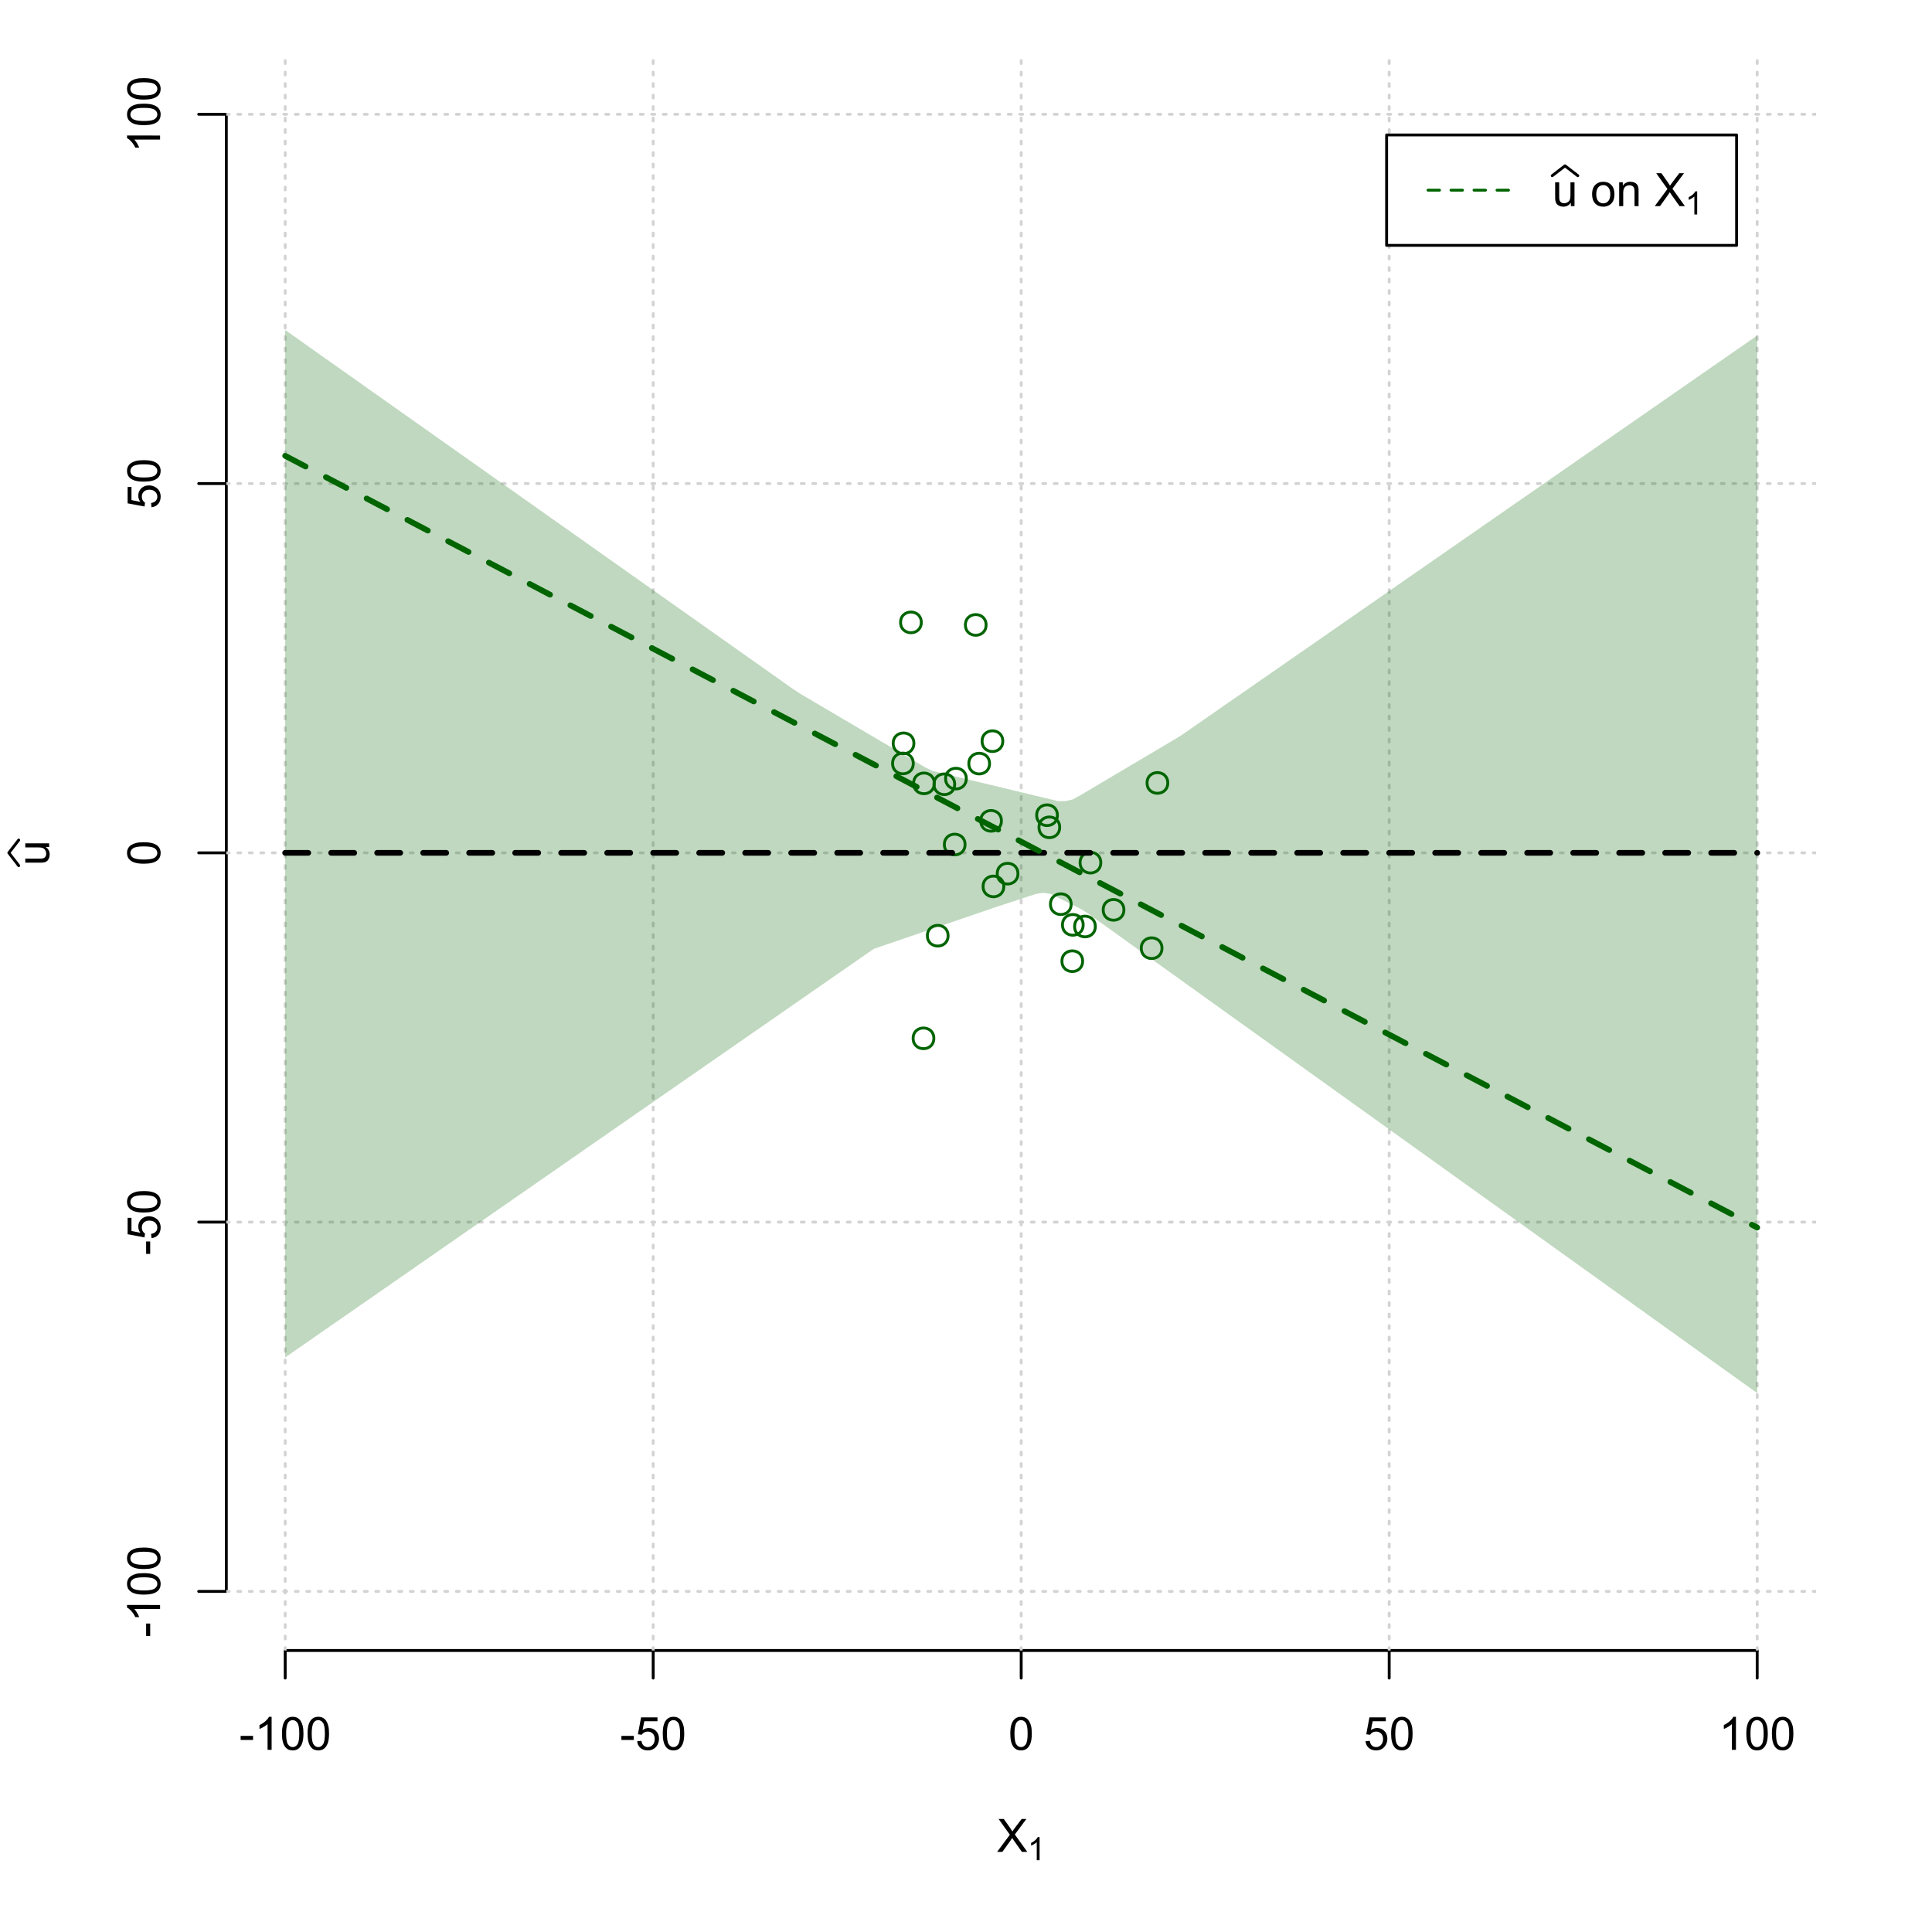 <?xml version="1.0" encoding="UTF-8"?>
<svg xmlns="http://www.w3.org/2000/svg" xmlns:xlink="http://www.w3.org/1999/xlink" width="504pt" height="504pt" viewBox="0 0 504 504" version="1.1">
<defs>
<g>
<symbol overflow="visible" id="glyph0-0">
<path style="stroke:none;" d="M 1.5 0 L 1.5 -7.5 L 7.5 -7.5 L 7.5 0 Z M 1.688 -0.188 L 7.312 -0.188 L 7.312 -7.312 L 1.688 -7.312 Z M 1.688 -0.188 "/>
</symbol>
<symbol overflow="visible" id="glyph0-1">
<path style="stroke:none;" d="M 0.055 0 L 3.375 -4.477 L 0.445 -8.59 L 1.797 -8.59 L 3.359 -6.387 C 3.68 -5.93 3.91 -5.578 4.047 -5.332 C 4.238 -5.645 4.465 -5.969 4.727 -6.312 L 6.457 -8.59 L 7.695 -8.59 L 4.676 -4.539 L 7.93 0 L 6.523 0 L 4.359 -3.062 C 4.238 -3.238 4.113 -3.43 3.984 -3.641 C 3.789 -3.324 3.652 -3.109 3.574 -2.992 L 1.418 0 Z M 0.055 0 "/>
</symbol>
<symbol overflow="visible" id="glyph0-2">
<path style="stroke:none;" d="M 0.383 -2.578 L 0.383 -3.641 L 3.621 -3.641 L 3.621 -2.578 Z M 0.383 -2.578 "/>
</symbol>
<symbol overflow="visible" id="glyph0-3">
<path style="stroke:none;" d="M 4.469 0 L 3.414 0 L 3.414 -6.719 C 3.16 -6.477 2.828 -6.234 2.414 -5.996 C 2 -5.75 1.629 -5.57 1.305 -5.449 L 1.305 -6.469 C 1.895 -6.742 2.41 -7.078 2.852 -7.477 C 3.293 -7.871 3.605 -8.254 3.789 -8.625 L 4.469 -8.625 Z M 4.469 0 "/>
</symbol>
<symbol overflow="visible" id="glyph0-4">
<path style="stroke:none;" d="M 0.5 -4.234 C 0.496 -5.246 0.602 -6.062 0.812 -6.688 C 1.02 -7.305 1.328 -7.785 1.742 -8.121 C 2.148 -8.457 2.668 -8.625 3.297 -8.625 C 3.758 -8.625 4.164 -8.531 4.512 -8.348 C 4.855 -8.16 5.141 -7.891 5.371 -7.543 C 5.594 -7.191 5.773 -6.766 5.906 -6.266 C 6.035 -5.762 6.098 -5.086 6.102 -4.234 C 6.098 -3.227 5.996 -2.414 5.789 -1.797 C 5.578 -1.176 5.266 -0.695 4.859 -0.359 C 4.445 -0.02 3.926 0.145 3.297 0.148 C 2.465 0.145 1.816 -0.148 1.348 -0.742 C 0.781 -1.457 0.496 -2.621 0.5 -4.234 Z M 1.582 -4.234 C 1.582 -2.824 1.746 -1.887 2.074 -1.418 C 2.402 -0.949 2.809 -0.715 3.297 -0.719 C 3.777 -0.715 4.184 -0.949 4.52 -1.422 C 4.848 -1.887 5.016 -2.824 5.016 -4.234 C 5.016 -5.648 4.848 -6.59 4.52 -7.055 C 4.184 -7.516 3.773 -7.746 3.289 -7.75 C 2.801 -7.746 2.414 -7.543 2.125 -7.137 C 1.762 -6.613 1.582 -5.645 1.582 -4.234 Z M 1.582 -4.234 "/>
</symbol>
<symbol overflow="visible" id="glyph0-5">
<path style="stroke:none;" d="M 0.5 -2.25 L 1.605 -2.344 C 1.684 -1.805 1.871 -1.398 2.176 -1.125 C 2.473 -0.852 2.836 -0.715 3.258 -0.719 C 3.766 -0.715 4.195 -0.906 4.547 -1.293 C 4.898 -1.672 5.074 -2.18 5.074 -2.82 C 5.074 -3.414 4.902 -3.891 4.566 -4.242 C 4.227 -4.59 3.785 -4.762 3.242 -4.766 C 2.898 -4.762 2.594 -4.684 2.32 -4.531 C 2.047 -4.375 1.832 -4.176 1.676 -3.93 L 0.688 -4.062 L 1.516 -8.473 L 5.789 -8.473 L 5.789 -7.465 L 2.359 -7.465 L 1.898 -5.156 C 2.414 -5.516 2.953 -5.695 3.523 -5.695 C 4.27 -5.695 4.902 -5.434 5.422 -4.914 C 5.934 -4.395 6.191 -3.727 6.195 -2.914 C 6.191 -2.133 5.965 -1.461 5.516 -0.898 C 4.961 -0.199 4.211 0.145 3.258 0.148 C 2.477 0.145 1.836 -0.07 1.344 -0.508 C 0.844 -0.941 0.562 -1.523 0.5 -2.25 Z M 0.5 -2.25 "/>
</symbol>
<symbol overflow="visible" id="glyph0-6">
<path style="stroke:none;" d="M 4.867 0 L 4.867 -0.914 C 4.379 -0.211 3.723 0.141 2.895 0.141 C 2.527 0.141 2.184 0.07 1.867 -0.07 C 1.547 -0.211 1.309 -0.387 1.156 -0.602 C 1 -0.812 0.895 -1.074 0.832 -1.383 C 0.785 -1.59 0.762 -1.918 0.766 -2.367 L 0.766 -6.223 L 1.82 -6.223 L 1.82 -2.773 C 1.816 -2.219 1.84 -1.848 1.887 -1.656 C 1.949 -1.379 2.09 -1.16 2.309 -1.004 C 2.523 -0.84 2.789 -0.762 3.105 -0.766 C 3.418 -0.762 3.715 -0.844 3.996 -1.008 C 4.273 -1.172 4.469 -1.391 4.586 -1.672 C 4.699 -1.949 4.758 -2.355 4.758 -2.891 L 4.758 -6.223 L 5.812 -6.223 L 5.812 0 Z M 4.867 0 "/>
</symbol>
<symbol overflow="visible" id="glyph0-7">
<path style="stroke:none;" d=""/>
</symbol>
<symbol overflow="visible" id="glyph0-8">
<path style="stroke:none;" d="M 0.398 -3.109 C 0.398 -4.262 0.719 -5.117 1.359 -5.672 C 1.895 -6.133 2.547 -6.363 3.316 -6.363 C 4.172 -6.363 4.871 -6.082 5.414 -5.52 C 5.953 -4.957 6.223 -4.184 6.227 -3.199 C 6.223 -2.398 6.102 -1.766 5.867 -1.309 C 5.625 -0.848 5.277 -0.492 4.82 -0.238 C 4.359 0.016 3.859 0.141 3.316 0.141 C 2.441 0.141 1.734 -0.137 1.203 -0.695 C 0.664 -1.254 0.398 -2.059 0.398 -3.109 Z M 1.484 -3.109 C 1.48 -2.309 1.656 -1.711 2.004 -1.32 C 2.348 -0.922 2.785 -0.727 3.316 -0.727 C 3.84 -0.727 4.273 -0.926 4.621 -1.324 C 4.969 -1.723 5.145 -2.328 5.145 -3.148 C 5.145 -3.914 4.969 -4.496 4.617 -4.895 C 4.266 -5.289 3.832 -5.488 3.316 -5.492 C 2.785 -5.488 2.348 -5.293 2.004 -4.898 C 1.656 -4.5 1.48 -3.902 1.484 -3.109 Z M 1.484 -3.109 "/>
</symbol>
<symbol overflow="visible" id="glyph0-9">
<path style="stroke:none;" d="M 0.789 0 L 0.789 -6.223 L 1.742 -6.223 L 1.742 -5.336 C 2.195 -6.02 2.855 -6.363 3.719 -6.363 C 4.09 -6.363 4.434 -6.293 4.754 -6.16 C 5.066 -6.023 5.305 -5.848 5.461 -5.633 C 5.617 -5.41 5.727 -5.152 5.789 -4.852 C 5.828 -4.656 5.848 -4.312 5.848 -3.828 L 5.848 0 L 4.793 0 L 4.793 -3.785 C 4.793 -4.215 4.75 -4.535 4.668 -4.75 C 4.586 -4.961 4.441 -5.129 4.234 -5.258 C 4.023 -5.383 3.777 -5.449 3.5 -5.449 C 3.047 -5.449 2.66 -5.305 2.332 -5.02 C 2.004 -4.734 1.84 -4.195 1.844 -3.398 L 1.844 0 Z M 0.789 0 "/>
</symbol>
<symbol overflow="visible" id="glyph1-0">
<path style="stroke:none;" d="M 1.051 0 L 1.051 -5.25 L 5.25 -5.25 L 5.25 0 Z M 1.18 -0.133 L 5.117 -0.133 L 5.117 -5.117 L 1.18 -5.117 Z M 1.18 -0.133 "/>
</symbol>
<symbol overflow="visible" id="glyph1-1">
<path style="stroke:none;" d="M 3.129 0 L 2.391 0 L 2.391 -4.703 C 2.211 -4.531 1.977 -4.363 1.691 -4.195 C 1.398 -4.023 1.141 -3.895 0.914 -3.812 L 0.914 -4.527 C 1.328 -4.719 1.688 -4.953 1.996 -5.234 C 2.305 -5.508 2.523 -5.777 2.652 -6.039 L 3.129 -6.039 Z M 3.129 0 "/>
</symbol>
<symbol overflow="visible" id="glyph2-0">
<path style="stroke:none;" d="M 0 -1.5 L -7.5 -1.5 L -7.5 -7.5 L 0 -7.5 Z M -0.188 -1.688 L -0.188 -7.312 L -7.312 -7.312 L -7.312 -1.688 Z M -0.188 -1.688 "/>
</symbol>
<symbol overflow="visible" id="glyph2-1">
<path style="stroke:none;" d="M 0 -4.867 L -0.914 -4.867 C -0.211 -4.379 0.141 -3.723 0.141 -2.895 C 0.141 -2.527 0.07 -2.184 -0.07 -1.867 C -0.211 -1.547 -0.387 -1.309 -0.598 -1.156 C -0.809 -1 -1.07 -0.895 -1.383 -0.832 C -1.59 -0.789 -1.918 -0.766 -2.367 -0.77 L -6.223 -0.77 L -6.223 -1.824 L -2.773 -1.824 C -2.219 -1.82 -1.848 -1.844 -1.656 -1.887 C -1.379 -1.949 -1.16 -2.09 -1.004 -2.309 C -0.84 -2.523 -0.762 -2.789 -0.766 -3.105 C -0.762 -3.418 -0.844 -3.715 -1.008 -3.996 C -1.172 -4.273 -1.391 -4.469 -1.672 -4.586 C -1.945 -4.699 -2.352 -4.758 -2.887 -4.758 L -6.223 -4.758 L -6.223 -5.812 L 0 -5.812 Z M 0 -4.867 "/>
</symbol>
<symbol overflow="visible" id="glyph2-2">
<path style="stroke:none;" d="M -2.578 -0.383 L -3.641 -0.383 L -3.641 -3.621 L -2.578 -3.621 Z M -2.578 -0.383 "/>
</symbol>
<symbol overflow="visible" id="glyph2-3">
<path style="stroke:none;" d="M 0 -4.469 L 0 -3.414 L -6.719 -3.418 C -6.477 -3.16 -6.234 -2.828 -5.996 -2.418 C -5.75 -2.004 -5.57 -1.633 -5.449 -1.309 L -6.469 -1.309 C -6.742 -1.895 -7.078 -2.41 -7.477 -2.852 C -7.871 -3.293 -8.254 -3.605 -8.625 -3.793 L -8.625 -4.473 Z M 0 -4.469 "/>
</symbol>
<symbol overflow="visible" id="glyph2-4">
<path style="stroke:none;" d="M -4.234 -0.5 C -5.246 -0.496 -6.062 -0.602 -6.688 -0.812 C -7.305 -1.02 -7.785 -1.328 -8.121 -1.742 C -8.457 -2.152 -8.625 -2.672 -8.625 -3.301 C -8.625 -3.758 -8.531 -4.164 -8.348 -4.512 C -8.16 -4.859 -7.891 -5.145 -7.543 -5.371 C -7.191 -5.594 -6.766 -5.773 -6.266 -5.906 C -5.762 -6.035 -5.086 -6.098 -4.234 -6.102 C -3.223 -6.098 -2.41 -5.996 -1.793 -5.789 C -1.176 -5.578 -0.695 -5.266 -0.359 -4.859 C -0.02 -4.445 0.145 -3.926 0.148 -3.297 C 0.145 -2.465 -0.148 -1.816 -0.742 -1.348 C -1.457 -0.781 -2.621 -0.496 -4.234 -0.5 Z M -4.234 -1.582 C -2.824 -1.582 -1.887 -1.746 -1.418 -2.074 C -0.949 -2.402 -0.715 -2.809 -0.719 -3.297 C -0.715 -3.777 -0.949 -4.184 -1.422 -4.52 C -1.887 -4.848 -2.824 -5.016 -4.234 -5.016 C -5.648 -5.016 -6.59 -4.848 -7.055 -4.52 C -7.516 -4.188 -7.746 -3.777 -7.75 -3.289 C -7.746 -2.801 -7.543 -2.414 -7.137 -2.129 C -6.613 -1.762 -5.645 -1.582 -4.234 -1.582 Z M -4.234 -1.582 "/>
</symbol>
<symbol overflow="visible" id="glyph2-5">
<path style="stroke:none;" d="M -2.25 -0.5 L -2.344 -1.605 C -1.805 -1.684 -1.398 -1.871 -1.125 -2.176 C -0.852 -2.473 -0.715 -2.836 -0.719 -3.258 C -0.715 -3.766 -0.906 -4.195 -1.293 -4.547 C -1.672 -4.898 -2.18 -5.074 -2.816 -5.074 C -3.414 -5.074 -3.891 -4.902 -4.242 -4.566 C -4.59 -4.227 -4.762 -3.785 -4.766 -3.242 C -4.762 -2.898 -4.684 -2.594 -4.531 -2.32 C -4.375 -2.047 -4.176 -1.832 -3.93 -1.676 L -4.062 -0.688 L -8.473 -1.52 L -8.473 -5.789 L -7.465 -5.789 L -7.465 -2.363 L -5.156 -1.898 C -5.516 -2.414 -5.695 -2.953 -5.695 -3.523 C -5.695 -4.27 -5.434 -4.902 -4.914 -5.422 C -4.395 -5.934 -3.727 -6.191 -2.91 -6.195 C -2.133 -6.191 -1.461 -5.965 -0.895 -5.516 C -0.199 -4.961 0.145 -4.211 0.148 -3.258 C 0.145 -2.477 -0.07 -1.836 -0.508 -1.344 C -0.941 -0.848 -1.523 -0.566 -2.25 -0.5 Z M -2.25 -0.5 "/>
</symbol>
</g>
<clipPath id="clip1">
  <path d="M 74 14.398 L 75 14.398 L 75 430.559 L 74 430.559 Z M 74 14.398 "/>
</clipPath>
<clipPath id="clip2">
  <path d="M 170 14.398 L 171 14.398 L 171 430.559 L 170 430.559 Z M 170 14.398 "/>
</clipPath>
<clipPath id="clip3">
  <path d="M 266 14.398 L 267 14.398 L 267 430.559 L 266 430.559 Z M 266 14.398 "/>
</clipPath>
<clipPath id="clip4">
  <path d="M 362 14.398 L 363 14.398 L 363 430.559 L 362 430.559 Z M 362 14.398 "/>
</clipPath>
<clipPath id="clip5">
  <path d="M 458 14.398 L 459 14.398 L 459 430.559 L 458 430.559 Z M 458 14.398 "/>
</clipPath>
<clipPath id="clip6">
  <path d="M 59.039 414 L 473.758 414 L 473.758 416 L 59.039 416 Z M 59.039 414 "/>
</clipPath>
<clipPath id="clip7">
  <path d="M 59.039 318 L 473.758 318 L 473.758 320 L 59.039 320 Z M 59.039 318 "/>
</clipPath>
<clipPath id="clip8">
  <path d="M 59.039 222 L 473.758 222 L 473.758 223 L 59.039 223 Z M 59.039 222 "/>
</clipPath>
<clipPath id="clip9">
  <path d="M 59.039 125 L 473.758 125 L 473.758 127 L 59.039 127 Z M 59.039 125 "/>
</clipPath>
<clipPath id="clip10">
  <path d="M 59.039 29 L 473.758 29 L 473.758 31 L 59.039 31 Z M 59.039 29 "/>
</clipPath>
</defs>
<g id="surface3366">
<rect x="0" y="0" width="504" height="504" style="fill:rgb(100%,100%,100%);fill-opacity:1;stroke:none;"/>
<g style="fill:rgb(0%,0%,0%);fill-opacity:1;">
  <use xlink:href="#glyph0-1" x="260.062" y="483.102"/>
</g>
<g style="fill:rgb(0%,0%,0%);fill-opacity:1;">
  <use xlink:href="#glyph1-1" x="268.066" y="485.281"/>
</g>
<g style="fill:rgb(0%,0%,0%);fill-opacity:1;">
  <use xlink:href="#glyph2-1" x="12.82" y="225.816"/>
</g>
<path style="fill:none;stroke-width:0.75;stroke-linecap:round;stroke-linejoin:round;stroke:rgb(0%,0%,0%);stroke-opacity:1;stroke-miterlimit:10;" d="M 4.879 225.816 L 2.301 222.48 L 4.879 219.145 "/>
<path style="fill:none;stroke-width:0.75;stroke-linecap:round;stroke-linejoin:round;stroke:rgb(0%,0%,0%);stroke-opacity:1;stroke-miterlimit:10;" d="M 74.398 430.559 L 458.398 430.559 "/>
<path style="fill:none;stroke-width:0.75;stroke-linecap:round;stroke-linejoin:round;stroke:rgb(0%,0%,0%);stroke-opacity:1;stroke-miterlimit:10;" d="M 74.398 430.559 L 74.398 437.762 "/>
<path style="fill:none;stroke-width:0.75;stroke-linecap:round;stroke-linejoin:round;stroke:rgb(0%,0%,0%);stroke-opacity:1;stroke-miterlimit:10;" d="M 170.398 430.559 L 170.398 437.762 "/>
<path style="fill:none;stroke-width:0.75;stroke-linecap:round;stroke-linejoin:round;stroke:rgb(0%,0%,0%);stroke-opacity:1;stroke-miterlimit:10;" d="M 266.398 430.559 L 266.398 437.762 "/>
<path style="fill:none;stroke-width:0.75;stroke-linecap:round;stroke-linejoin:round;stroke:rgb(0%,0%,0%);stroke-opacity:1;stroke-miterlimit:10;" d="M 362.398 430.559 L 362.398 437.762 "/>
<path style="fill:none;stroke-width:0.75;stroke-linecap:round;stroke-linejoin:round;stroke:rgb(0%,0%,0%);stroke-opacity:1;stroke-miterlimit:10;" d="M 458.398 430.559 L 458.398 437.762 "/>
<g style="fill:rgb(0%,0%,0%);fill-opacity:1;">
  <use xlink:href="#glyph0-2" x="62.391" y="456.48"/>
  <use xlink:href="#glyph0-3" x="66.387" y="456.48"/>
  <use xlink:href="#glyph0-4" x="73.061" y="456.48"/>
  <use xlink:href="#glyph0-4" x="79.734" y="456.48"/>
</g>
<g style="fill:rgb(0%,0%,0%);fill-opacity:1;">
  <use xlink:href="#glyph0-2" x="161.727" y="456.48"/>
  <use xlink:href="#glyph0-5" x="165.723" y="456.48"/>
  <use xlink:href="#glyph0-4" x="172.396" y="456.48"/>
</g>
<g style="fill:rgb(0%,0%,0%);fill-opacity:1;">
  <use xlink:href="#glyph0-4" x="263.062" y="456.48"/>
</g>
<g style="fill:rgb(0%,0%,0%);fill-opacity:1;">
  <use xlink:href="#glyph0-5" x="355.727" y="456.48"/>
  <use xlink:href="#glyph0-4" x="362.4" y="456.48"/>
</g>
<g style="fill:rgb(0%,0%,0%);fill-opacity:1;">
  <use xlink:href="#glyph0-3" x="448.387" y="456.48"/>
  <use xlink:href="#glyph0-4" x="455.061" y="456.48"/>
  <use xlink:href="#glyph0-4" x="461.734" y="456.48"/>
</g>
<path style="fill:none;stroke-width:0.75;stroke-linecap:round;stroke-linejoin:round;stroke:rgb(0%,0%,0%);stroke-opacity:1;stroke-miterlimit:10;" d="M 59.039 415.148 L 59.039 29.812 "/>
<path style="fill:none;stroke-width:0.75;stroke-linecap:round;stroke-linejoin:round;stroke:rgb(0%,0%,0%);stroke-opacity:1;stroke-miterlimit:10;" d="M 59.039 415.148 L 51.84 415.148 "/>
<path style="fill:none;stroke-width:0.75;stroke-linecap:round;stroke-linejoin:round;stroke:rgb(0%,0%,0%);stroke-opacity:1;stroke-miterlimit:10;" d="M 59.039 318.812 L 51.84 318.812 "/>
<path style="fill:none;stroke-width:0.75;stroke-linecap:round;stroke-linejoin:round;stroke:rgb(0%,0%,0%);stroke-opacity:1;stroke-miterlimit:10;" d="M 59.039 222.48 L 51.84 222.48 "/>
<path style="fill:none;stroke-width:0.75;stroke-linecap:round;stroke-linejoin:round;stroke:rgb(0%,0%,0%);stroke-opacity:1;stroke-miterlimit:10;" d="M 59.039 126.148 L 51.84 126.148 "/>
<path style="fill:none;stroke-width:0.75;stroke-linecap:round;stroke-linejoin:round;stroke:rgb(0%,0%,0%);stroke-opacity:1;stroke-miterlimit:10;" d="M 59.039 29.812 L 51.84 29.812 "/>
<g style="fill:rgb(0%,0%,0%);fill-opacity:1;">
  <use xlink:href="#glyph2-2" x="41.762" y="427.156"/>
  <use xlink:href="#glyph2-3" x="41.762" y="423.16"/>
  <use xlink:href="#glyph2-4" x="41.762" y="416.486"/>
  <use xlink:href="#glyph2-4" x="41.762" y="409.812"/>
</g>
<g style="fill:rgb(0%,0%,0%);fill-opacity:1;">
  <use xlink:href="#glyph2-2" x="41.762" y="327.484"/>
  <use xlink:href="#glyph2-5" x="41.762" y="323.488"/>
  <use xlink:href="#glyph2-4" x="41.762" y="316.814"/>
</g>
<g style="fill:rgb(0%,0%,0%);fill-opacity:1;">
  <use xlink:href="#glyph2-4" x="41.762" y="225.816"/>
</g>
<g style="fill:rgb(0%,0%,0%);fill-opacity:1;">
  <use xlink:href="#glyph2-5" x="41.762" y="132.82"/>
  <use xlink:href="#glyph2-4" x="41.762" y="126.146"/>
</g>
<g style="fill:rgb(0%,0%,0%);fill-opacity:1;">
  <use xlink:href="#glyph2-3" x="41.762" y="39.824"/>
  <use xlink:href="#glyph2-4" x="41.762" y="33.15"/>
  <use xlink:href="#glyph2-4" x="41.762" y="26.477"/>
</g>
<g clip-path="url(#clip1)" clip-rule="nonzero">
<path style="fill:none;stroke-width:0.75;stroke-linecap:round;stroke-linejoin:round;stroke:rgb(82.745%,82.745%,82.745%);stroke-opacity:1;stroke-dasharray:0.75,2.25;stroke-miterlimit:10;" d="M 74.398 430.559 L 74.398 14.398 "/>
</g>
<g clip-path="url(#clip2)" clip-rule="nonzero">
<path style="fill:none;stroke-width:0.75;stroke-linecap:round;stroke-linejoin:round;stroke:rgb(82.745%,82.745%,82.745%);stroke-opacity:1;stroke-dasharray:0.75,2.25;stroke-miterlimit:10;" d="M 170.398 430.559 L 170.398 14.398 "/>
</g>
<g clip-path="url(#clip3)" clip-rule="nonzero">
<path style="fill:none;stroke-width:0.75;stroke-linecap:round;stroke-linejoin:round;stroke:rgb(82.745%,82.745%,82.745%);stroke-opacity:1;stroke-dasharray:0.75,2.25;stroke-miterlimit:10;" d="M 266.398 430.559 L 266.398 14.398 "/>
</g>
<g clip-path="url(#clip4)" clip-rule="nonzero">
<path style="fill:none;stroke-width:0.75;stroke-linecap:round;stroke-linejoin:round;stroke:rgb(82.745%,82.745%,82.745%);stroke-opacity:1;stroke-dasharray:0.75,2.25;stroke-miterlimit:10;" d="M 362.398 430.559 L 362.398 14.398 "/>
</g>
<g clip-path="url(#clip5)" clip-rule="nonzero">
<path style="fill:none;stroke-width:0.75;stroke-linecap:round;stroke-linejoin:round;stroke:rgb(82.745%,82.745%,82.745%);stroke-opacity:1;stroke-dasharray:0.75,2.25;stroke-miterlimit:10;" d="M 458.398 430.559 L 458.398 14.398 "/>
</g>
<g clip-path="url(#clip6)" clip-rule="nonzero">
<path style="fill:none;stroke-width:0.75;stroke-linecap:round;stroke-linejoin:round;stroke:rgb(82.745%,82.745%,82.745%);stroke-opacity:1;stroke-dasharray:0.75,2.25;stroke-miterlimit:10;" d="M 59.039 415.148 L 473.762 415.148 "/>
</g>
<g clip-path="url(#clip7)" clip-rule="nonzero">
<path style="fill:none;stroke-width:0.75;stroke-linecap:round;stroke-linejoin:round;stroke:rgb(82.745%,82.745%,82.745%);stroke-opacity:1;stroke-dasharray:0.75,2.25;stroke-miterlimit:10;" d="M 59.039 318.812 L 473.762 318.812 "/>
</g>
<g clip-path="url(#clip8)" clip-rule="nonzero">
<path style="fill:none;stroke-width:0.75;stroke-linecap:round;stroke-linejoin:round;stroke:rgb(82.745%,82.745%,82.745%);stroke-opacity:1;stroke-dasharray:0.75,2.25;stroke-miterlimit:10;" d="M 59.039 222.48 L 473.762 222.48 "/>
</g>
<g clip-path="url(#clip9)" clip-rule="nonzero">
<path style="fill:none;stroke-width:0.75;stroke-linecap:round;stroke-linejoin:round;stroke:rgb(82.745%,82.745%,82.745%);stroke-opacity:1;stroke-dasharray:0.75,2.25;stroke-miterlimit:10;" d="M 59.039 126.148 L 473.762 126.148 "/>
</g>
<g clip-path="url(#clip10)" clip-rule="nonzero">
<path style="fill:none;stroke-width:0.75;stroke-linecap:round;stroke-linejoin:round;stroke:rgb(82.745%,82.745%,82.745%);stroke-opacity:1;stroke-dasharray:0.75,2.25;stroke-miterlimit:10;" d="M 59.039 29.812 L 473.762 29.812 "/>
</g>
<path style=" stroke:none;fill-rule:nonzero;fill:rgb(0%,39.216%,0%);fill-opacity:0.251;" d="M 74.398 29.812 L 74.398 86.098 L 76.32 87.453 L 78.238 88.812 L 80.16 90.168 L 82.078 91.527 L 84 92.883 L 85.922 94.242 L 87.84 95.598 L 89.762 96.953 L 91.68 98.312 L 93.602 99.668 L 95.52 101.027 L 97.441 102.383 L 99.359 103.742 L 101.281 105.098 L 103.199 106.457 L 105.121 107.812 L 107.039 109.168 L 108.961 110.527 L 110.879 111.883 L 112.801 113.242 L 114.719 114.598 L 116.641 115.957 L 118.559 117.312 L 120.48 118.668 L 122.398 120.027 L 124.32 121.383 L 126.238 122.742 L 128.16 124.098 L 130.078 125.457 L 133.922 128.168 L 135.84 129.527 L 137.762 130.883 L 139.68 132.242 L 141.602 133.598 L 143.52 134.957 L 145.441 136.312 L 147.359 137.668 L 149.281 139.027 L 151.199 140.383 L 153.121 141.742 L 155.039 143.098 L 156.961 144.457 L 158.879 145.812 L 160.801 147.172 L 162.719 148.527 L 164.641 149.883 L 166.559 151.242 L 168.48 152.598 L 170.398 153.957 L 172.32 155.312 L 174.238 156.672 L 176.16 158.027 L 178.078 159.383 L 180 160.742 L 181.922 162.098 L 183.84 163.457 L 185.762 164.812 L 187.68 166.172 L 189.602 167.527 L 191.52 168.883 L 193.441 170.242 L 195.359 171.598 L 197.281 172.957 L 199.199 174.312 L 201.121 175.672 L 203.039 177.027 L 204.961 178.387 L 206.879 179.742 L 208.801 181.004 L 210.719 182.133 L 212.641 183.266 L 214.559 184.395 L 216.48 185.527 L 218.398 186.656 L 220.32 187.789 L 222.238 188.918 L 224.16 190.051 L 226.078 191.184 L 228 192.312 L 229.922 193.445 L 231.84 194.574 L 233.762 195.707 L 235.68 196.836 L 237.602 197.969 L 239.52 199.102 L 241.441 200.23 L 243.359 201.141 L 245.281 201.602 L 247.199 202.062 L 249.121 202.523 L 251.039 202.984 L 252.961 203.445 L 254.879 203.906 L 256.801 204.371 L 258.719 204.832 L 260.641 205.293 L 262.559 205.754 L 264.48 206.215 L 266.398 206.676 L 268.32 207.137 L 270.238 207.598 L 272.16 208.059 L 274.078 208.523 L 276 208.984 L 277.922 209 L 279.84 208.547 L 281.762 207.5 L 283.68 206.363 L 285.602 205.227 L 287.52 204.086 L 289.441 202.949 L 291.359 201.812 L 293.281 200.676 L 295.199 199.535 L 297.121 198.398 L 299.039 197.262 L 300.961 196.125 L 302.879 194.984 L 304.801 193.848 L 306.719 192.711 L 308.641 191.496 L 310.559 190.164 L 312.48 188.828 L 314.398 187.496 L 316.32 186.164 L 318.238 184.832 L 320.16 183.496 L 322.078 182.164 L 325.922 179.5 L 327.84 178.168 L 329.762 176.832 L 331.68 175.5 L 333.602 174.168 L 335.52 172.836 L 337.441 171.5 L 339.359 170.168 L 341.281 168.836 L 343.199 167.504 L 345.121 166.172 L 347.039 164.836 L 348.961 163.504 L 350.879 162.172 L 352.801 160.84 L 354.719 159.504 L 356.641 158.172 L 358.559 156.84 L 360.48 155.508 L 362.398 154.176 L 364.32 152.84 L 366.238 151.508 L 368.16 150.176 L 370.078 148.844 L 372 147.512 L 373.922 146.176 L 375.84 144.844 L 377.762 143.512 L 379.68 142.18 L 381.602 140.844 L 383.52 139.512 L 385.441 138.18 L 387.359 136.848 L 389.281 135.516 L 391.199 134.18 L 393.121 132.848 L 395.039 131.516 L 396.961 130.184 L 398.879 128.848 L 400.801 127.516 L 402.719 126.184 L 404.641 124.852 L 406.559 123.52 L 408.48 122.184 L 410.398 120.852 L 412.32 119.52 L 414.238 118.188 L 416.16 116.852 L 418.078 115.52 L 421.922 112.855 L 423.84 111.523 L 425.762 110.188 L 427.68 108.855 L 429.602 107.523 L 431.52 106.191 L 433.441 104.855 L 435.359 103.523 L 437.281 102.191 L 439.199 100.859 L 441.121 99.527 L 443.039 98.191 L 444.961 96.859 L 446.879 95.527 L 448.801 94.195 L 450.719 92.859 L 452.641 91.527 L 454.559 90.195 L 456.48 88.863 L 458.398 87.531 L 458.398 29.812 L 458.398 415.148 L 458.398 363.422 L 456.48 362.047 L 454.559 360.668 L 452.641 359.293 L 450.719 357.918 L 448.801 356.539 L 446.879 355.164 L 444.961 353.789 L 443.039 352.414 L 441.121 351.035 L 439.199 349.66 L 437.281 348.285 L 435.359 346.906 L 433.441 345.531 L 431.52 344.156 L 429.602 342.777 L 427.68 341.402 L 425.762 340.027 L 423.84 338.652 L 421.922 337.273 L 418.078 334.523 L 416.16 333.145 L 414.238 331.77 L 412.32 330.395 L 410.398 329.016 L 408.48 327.641 L 406.559 326.266 L 404.641 324.891 L 402.719 323.512 L 400.801 322.137 L 398.879 320.762 L 396.961 319.383 L 395.039 318.008 L 393.121 316.633 L 391.199 315.254 L 389.281 313.879 L 387.359 312.504 L 385.441 311.129 L 383.52 309.75 L 381.602 308.375 L 379.68 307 L 377.762 305.621 L 375.84 304.246 L 373.922 302.871 L 372 301.496 L 370.078 300.117 L 368.16 298.742 L 366.238 297.367 L 364.32 295.988 L 362.398 294.613 L 360.48 293.238 L 358.559 291.859 L 356.641 290.484 L 354.719 289.109 L 352.801 287.734 L 350.879 286.355 L 348.961 284.98 L 347.039 283.605 L 345.121 282.227 L 343.199 280.852 L 341.281 279.477 L 339.359 278.098 L 337.441 276.723 L 335.52 275.348 L 333.602 273.973 L 331.68 272.594 L 329.762 271.219 L 327.84 269.844 L 325.922 268.465 L 322.078 265.715 L 320.16 264.336 L 318.238 262.961 L 316.32 261.586 L 314.398 260.211 L 312.48 258.832 L 310.559 257.457 L 308.641 256.082 L 306.719 254.703 L 304.801 253.328 L 302.879 251.953 L 300.961 250.574 L 299.039 249.199 L 297.121 247.824 L 295.199 246.449 L 293.281 245.07 L 291.359 243.695 L 289.441 242.32 L 287.52 240.941 L 285.602 239.566 L 283.68 238.191 L 281.762 237.023 L 279.84 236.066 L 277.922 235.109 L 276 234.148 L 274.078 233.191 L 272.16 232.898 L 270.238 233.203 L 268.32 233.832 L 266.398 234.461 L 264.48 235.09 L 262.559 235.719 L 260.641 236.348 L 258.719 236.992 L 256.801 237.652 L 254.879 238.309 L 252.961 238.965 L 251.039 239.621 L 249.121 240.277 L 247.199 240.938 L 245.281 241.594 L 243.359 242.25 L 241.441 242.906 L 239.52 243.562 L 237.602 244.223 L 235.68 244.879 L 233.762 245.535 L 231.84 246.191 L 229.922 246.852 L 228 247.508 L 226.078 248.809 L 224.16 250.141 L 222.238 251.477 L 220.32 252.809 L 218.398 254.141 L 216.48 255.473 L 214.559 256.809 L 212.641 258.141 L 210.719 259.473 L 208.801 260.805 L 206.879 262.137 L 204.961 263.473 L 203.039 264.805 L 201.121 266.137 L 199.199 267.469 L 197.281 268.805 L 195.359 270.137 L 193.441 271.469 L 191.52 272.801 L 189.602 274.133 L 187.68 275.469 L 185.762 276.801 L 183.84 278.133 L 181.922 279.465 L 180 280.801 L 178.078 282.133 L 176.16 283.465 L 174.238 284.797 L 172.32 286.129 L 170.398 287.465 L 168.48 288.797 L 166.559 290.129 L 164.641 291.461 L 162.719 292.797 L 160.801 294.129 L 158.879 295.461 L 156.961 296.793 L 155.039 298.125 L 153.121 299.461 L 151.199 300.793 L 149.281 302.125 L 147.359 303.457 L 145.441 304.793 L 143.52 306.125 L 141.602 307.457 L 139.68 308.789 L 137.762 310.121 L 135.84 311.457 L 133.922 312.789 L 130.078 315.453 L 128.16 316.785 L 126.238 318.121 L 124.32 319.453 L 122.398 320.785 L 120.48 322.117 L 118.559 323.453 L 116.641 324.785 L 114.719 326.117 L 112.801 327.449 L 110.879 328.781 L 108.961 330.117 L 107.039 331.449 L 105.121 332.781 L 103.199 334.113 L 101.281 335.449 L 99.359 336.781 L 97.441 338.113 L 95.52 339.445 L 93.602 340.777 L 91.68 342.113 L 89.762 343.445 L 87.84 344.777 L 85.922 346.109 L 84 347.445 L 82.078 348.777 L 80.16 350.109 L 78.238 351.441 L 76.32 352.773 L 74.398 354.109 L 74.398 415.148 Z M 74.398 29.812 "/>
<path style="fill:none;stroke-width:0.75;stroke-linecap:round;stroke-linejoin:round;stroke:rgb(0%,39.216%,0%);stroke-opacity:1;stroke-miterlimit:10;" d="M 261.598 193.352 C 261.598 196.949 256.199 196.949 256.199 193.352 C 256.199 189.75 261.598 189.75 261.598 193.352 "/>
<path style="fill:none;stroke-width:0.75;stroke-linecap:round;stroke-linejoin:round;stroke:rgb(0%,39.216%,0%);stroke-opacity:1;stroke-miterlimit:10;" d="M 261.238 214.137 C 261.238 217.734 255.84 217.734 255.84 214.137 C 255.84 210.535 261.238 210.535 261.238 214.137 "/>
<path style="fill:none;stroke-width:0.75;stroke-linecap:round;stroke-linejoin:round;stroke:rgb(0%,39.216%,0%);stroke-opacity:1;stroke-miterlimit:10;" d="M 238.406 193.91 C 238.406 197.512 233.008 197.512 233.008 193.91 C 233.008 190.312 238.406 190.312 238.406 193.91 "/>
<path style="fill:none;stroke-width:0.75;stroke-linecap:round;stroke-linejoin:round;stroke:rgb(0%,39.216%,0%);stroke-opacity:1;stroke-miterlimit:10;" d="M 257.242 163.027 C 257.242 166.625 251.844 166.625 251.844 163.027 C 251.844 159.426 257.242 159.426 257.242 163.027 "/>
<path style="fill:none;stroke-width:0.75;stroke-linecap:round;stroke-linejoin:round;stroke:rgb(0%,39.216%,0%);stroke-opacity:1;stroke-miterlimit:10;" d="M 285.738 241.695 C 285.738 245.293 280.336 245.293 280.336 241.695 C 280.336 238.094 285.738 238.094 285.738 241.695 "/>
<path style="fill:none;stroke-width:0.75;stroke-linecap:round;stroke-linejoin:round;stroke:rgb(0%,39.216%,0%);stroke-opacity:1;stroke-miterlimit:10;" d="M 247.328 244.094 C 247.328 247.695 241.926 247.695 241.926 244.094 C 241.926 240.496 247.328 240.496 247.328 244.094 "/>
<path style="fill:none;stroke-width:0.75;stroke-linecap:round;stroke-linejoin:round;stroke:rgb(0%,39.216%,0%);stroke-opacity:1;stroke-miterlimit:10;" d="M 261.863 231.242 C 261.863 234.84 256.461 234.84 256.461 231.242 C 256.461 227.641 261.863 227.641 261.863 231.242 "/>
<path style="fill:none;stroke-width:0.75;stroke-linecap:round;stroke-linejoin:round;stroke:rgb(0%,39.216%,0%);stroke-opacity:1;stroke-miterlimit:10;" d="M 275.84 212.66 C 275.84 216.262 270.438 216.262 270.438 212.66 C 270.438 209.062 275.84 209.062 275.84 212.66 "/>
<path style="fill:none;stroke-width:0.75;stroke-linecap:round;stroke-linejoin:round;stroke:rgb(0%,39.216%,0%);stroke-opacity:1;stroke-miterlimit:10;" d="M 282.566 241.27 C 282.566 244.867 277.168 244.867 277.168 241.27 C 277.168 237.668 282.566 237.668 282.566 241.27 "/>
<path style="fill:none;stroke-width:0.75;stroke-linecap:round;stroke-linejoin:round;stroke:rgb(0%,39.216%,0%);stroke-opacity:1;stroke-miterlimit:10;" d="M 304.637 204.246 C 304.637 207.844 299.234 207.844 299.234 204.246 C 299.234 200.645 304.637 200.645 304.637 204.246 "/>
<path style="fill:none;stroke-width:0.75;stroke-linecap:round;stroke-linejoin:round;stroke:rgb(0%,39.216%,0%);stroke-opacity:1;stroke-miterlimit:10;" d="M 243.73 204.355 C 243.73 207.953 238.332 207.953 238.332 204.355 C 238.332 200.754 243.73 200.754 243.73 204.355 "/>
<path style="fill:none;stroke-width:0.75;stroke-linecap:round;stroke-linejoin:round;stroke:rgb(0%,39.216%,0%);stroke-opacity:1;stroke-miterlimit:10;" d="M 265.551 227.91 C 265.551 231.512 260.152 231.512 260.152 227.91 C 260.152 224.309 265.551 224.309 265.551 227.91 "/>
<path style="fill:none;stroke-width:0.75;stroke-linecap:round;stroke-linejoin:round;stroke:rgb(0%,39.216%,0%);stroke-opacity:1;stroke-miterlimit:10;" d="M 243.613 270.871 C 243.613 274.469 238.211 274.469 238.211 270.871 C 238.211 267.27 243.613 267.27 243.613 270.871 "/>
<path style="fill:none;stroke-width:0.75;stroke-linecap:round;stroke-linejoin:round;stroke:rgb(0%,39.216%,0%);stroke-opacity:1;stroke-miterlimit:10;" d="M 252.078 203.113 C 252.078 206.715 246.676 206.715 246.676 203.113 C 246.676 199.516 252.078 199.516 252.078 203.113 "/>
<path style="fill:none;stroke-width:0.75;stroke-linecap:round;stroke-linejoin:round;stroke:rgb(0%,39.216%,0%);stroke-opacity:1;stroke-miterlimit:10;" d="M 303.125 247.352 C 303.125 250.953 297.723 250.953 297.723 247.352 C 297.723 243.754 303.125 243.754 303.125 247.352 "/>
<path style="fill:none;stroke-width:0.75;stroke-linecap:round;stroke-linejoin:round;stroke:rgb(0%,39.216%,0%);stroke-opacity:1;stroke-miterlimit:10;" d="M 249.047 204.59 C 249.047 208.188 243.648 208.188 243.648 204.59 C 243.648 200.988 249.047 200.988 249.047 204.59 "/>
<path style="fill:none;stroke-width:0.75;stroke-linecap:round;stroke-linejoin:round;stroke:rgb(0%,39.216%,0%);stroke-opacity:1;stroke-miterlimit:10;" d="M 258.141 199.199 C 258.141 202.797 252.738 202.797 252.738 199.199 C 252.738 195.598 258.141 195.598 258.141 199.199 "/>
<path style="fill:none;stroke-width:0.75;stroke-linecap:round;stroke-linejoin:round;stroke:rgb(0%,39.216%,0%);stroke-opacity:1;stroke-miterlimit:10;" d="M 287.164 225.043 C 287.164 228.641 281.762 228.641 281.762 225.043 C 281.762 221.441 287.164 221.441 287.164 225.043 "/>
<path style="fill:none;stroke-width:0.75;stroke-linecap:round;stroke-linejoin:round;stroke:rgb(0%,39.216%,0%);stroke-opacity:1;stroke-miterlimit:10;" d="M 238.246 199.164 C 238.246 202.762 232.848 202.762 232.848 199.164 C 232.848 195.562 238.246 195.562 238.246 199.164 "/>
<path style="fill:none;stroke-width:0.75;stroke-linecap:round;stroke-linejoin:round;stroke:rgb(0%,39.216%,0%);stroke-opacity:1;stroke-miterlimit:10;" d="M 293.191 237.355 C 293.191 240.953 287.793 240.953 287.793 237.355 C 287.793 233.754 293.191 233.754 293.191 237.355 "/>
<path style="fill:none;stroke-width:0.75;stroke-linecap:round;stroke-linejoin:round;stroke:rgb(0%,39.216%,0%);stroke-opacity:1;stroke-miterlimit:10;" d="M 251.754 220.309 C 251.754 223.91 246.355 223.91 246.355 220.309 C 246.355 216.711 251.754 216.711 251.754 220.309 "/>
<path style="fill:none;stroke-width:0.75;stroke-linecap:round;stroke-linejoin:round;stroke:rgb(0%,39.216%,0%);stroke-opacity:1;stroke-miterlimit:10;" d="M 240.336 162.363 C 240.336 165.961 234.934 165.961 234.934 162.363 C 234.934 158.762 240.336 158.762 240.336 162.363 "/>
<path style="fill:none;stroke-width:0.75;stroke-linecap:round;stroke-linejoin:round;stroke:rgb(0%,39.216%,0%);stroke-opacity:1;stroke-miterlimit:10;" d="M 282.426 250.746 C 282.426 254.344 277.027 254.344 277.027 250.746 C 277.027 247.145 282.426 247.145 282.426 250.746 "/>
<path style="fill:none;stroke-width:0.75;stroke-linecap:round;stroke-linejoin:round;stroke:rgb(0%,39.216%,0%);stroke-opacity:1;stroke-miterlimit:10;" d="M 276.441 215.82 C 276.441 219.422 271.043 219.422 271.043 215.82 C 271.043 212.223 276.441 212.223 276.441 215.82 "/>
<path style="fill:none;stroke-width:0.75;stroke-linecap:round;stroke-linejoin:round;stroke:rgb(0%,39.216%,0%);stroke-opacity:1;stroke-miterlimit:10;" d="M 279.434 235.871 C 279.434 239.469 274.035 239.469 274.035 235.871 C 274.035 232.27 279.434 232.27 279.434 235.871 "/>
<path style="fill:none;stroke-width:1.5;stroke-linecap:round;stroke-linejoin:round;stroke:rgb(0%,0%,0%);stroke-opacity:1;stroke-dasharray:6,6;stroke-miterlimit:10;" d="M 74.398 222.48 L 458.398 222.48 "/>
<path style="fill:none;stroke-width:1.5;stroke-linecap:round;stroke-linejoin:round;stroke:rgb(0%,39.216%,0%);stroke-opacity:1;stroke-dasharray:6,6;stroke-miterlimit:10;" d="M 74.398 118.91 L 76.32 119.914 L 78.238 120.922 L 80.16 121.93 L 82.078 122.934 L 85.922 124.949 L 87.84 125.953 L 89.762 126.961 L 91.68 127.969 L 93.602 128.973 L 95.52 129.98 L 97.441 130.988 L 99.359 131.996 L 101.281 133 L 103.199 134.008 L 105.121 135.016 L 107.039 136.02 L 108.961 137.027 L 110.879 138.035 L 112.801 139.039 L 114.719 140.047 L 116.641 141.055 L 118.559 142.059 L 120.48 143.066 L 122.398 144.074 L 124.32 145.078 L 126.238 146.086 L 128.16 147.094 L 130.078 148.098 L 133.922 150.113 L 135.84 151.121 L 137.762 152.125 L 139.68 153.133 L 141.602 154.141 L 143.52 155.145 L 145.441 156.152 L 147.359 157.16 L 149.281 158.164 L 151.199 159.172 L 153.121 160.18 L 155.039 161.184 L 156.961 162.191 L 158.879 163.199 L 160.801 164.203 L 162.719 165.211 L 164.641 166.219 L 166.559 167.223 L 168.48 168.23 L 170.398 169.238 L 172.32 170.246 L 174.238 171.25 L 176.16 172.258 L 178.078 173.266 L 180 174.27 L 181.922 175.277 L 183.84 176.285 L 185.762 177.289 L 187.68 178.297 L 189.602 179.305 L 191.52 180.309 L 193.441 181.316 L 195.359 182.324 L 197.281 183.328 L 199.199 184.336 L 201.121 185.344 L 203.039 186.348 L 204.961 187.355 L 206.879 188.363 L 208.801 189.371 L 210.719 190.375 L 212.641 191.383 L 214.559 192.391 L 216.48 193.395 L 218.398 194.402 L 220.32 195.41 L 222.238 196.414 L 224.16 197.422 L 226.078 198.43 L 228 199.434 L 229.922 200.441 L 231.84 201.449 L 233.762 202.453 L 235.68 203.461 L 237.602 204.469 L 239.52 205.477 L 241.441 206.48 L 243.359 207.488 L 245.281 208.496 L 247.199 209.5 L 249.121 210.508 L 251.039 211.516 L 252.961 212.52 L 254.879 213.527 L 256.801 214.535 L 258.719 215.539 L 260.641 216.547 L 262.559 217.555 L 264.48 218.559 L 266.398 219.566 L 268.32 220.574 L 270.238 221.578 L 272.16 222.586 L 274.078 223.594 L 276 224.602 L 277.922 225.605 L 279.84 226.613 L 281.762 227.621 L 283.68 228.625 L 285.602 229.633 L 287.52 230.641 L 289.441 231.645 L 291.359 232.652 L 293.281 233.66 L 295.199 234.664 L 297.121 235.672 L 299.039 236.68 L 300.961 237.684 L 302.879 238.691 L 304.801 239.699 L 306.719 240.703 L 308.641 241.711 L 310.559 242.719 L 312.48 243.727 L 314.398 244.73 L 316.32 245.738 L 318.238 246.746 L 320.16 247.75 L 322.078 248.758 L 324 249.766 L 325.922 250.77 L 327.84 251.777 L 329.762 252.785 L 331.68 253.789 L 333.602 254.797 L 335.52 255.805 L 337.441 256.809 L 339.359 257.816 L 341.281 258.824 L 343.199 259.828 L 345.121 260.836 L 347.039 261.844 L 348.961 262.852 L 350.879 263.855 L 352.801 264.863 L 354.719 265.871 L 356.641 266.875 L 358.559 267.883 L 360.48 268.891 L 362.398 269.895 L 364.32 270.902 L 366.238 271.91 L 368.16 272.914 L 370.078 273.922 L 372 274.93 L 373.922 275.934 L 375.84 276.941 L 377.762 277.949 L 379.68 278.953 L 381.602 279.961 L 383.52 280.969 L 385.441 281.977 L 387.359 282.98 L 389.281 283.988 L 391.199 284.996 L 393.121 286 L 395.039 287.008 L 396.961 288.016 L 398.879 289.02 L 400.801 290.027 L 402.719 291.035 L 404.641 292.039 L 406.559 293.047 L 408.48 294.055 L 410.398 295.059 L 412.32 296.066 L 414.238 297.074 L 416.16 298.078 L 418.078 299.086 L 421.922 301.102 L 423.84 302.105 L 425.762 303.113 L 427.68 304.121 L 429.602 305.125 L 431.52 306.133 L 433.441 307.141 L 435.359 308.145 L 437.281 309.152 L 439.199 310.16 L 441.121 311.164 L 443.039 312.172 L 444.961 313.18 L 446.879 314.184 L 448.801 315.191 L 450.719 316.199 L 452.641 317.203 L 454.559 318.211 L 456.48 319.219 L 458.398 320.227 "/>
<path style="fill-rule:nonzero;fill:rgb(100%,100%,100%);fill-opacity:1;stroke-width:0.75;stroke-linecap:round;stroke-linejoin:round;stroke:rgb(0%,0%,0%);stroke-opacity:1;stroke-miterlimit:10;" d="M 361.727 35.207 L 453.027 35.207 L 453.027 64.008 L 361.727 64.008 Z M 361.727 35.207 "/>
<path style="fill:none;stroke-width:0.75;stroke-linecap:round;stroke-linejoin:round;stroke:rgb(0%,39.216%,0%);stroke-opacity:1;stroke-dasharray:3,3;stroke-miterlimit:10;" d="M 372.523 49.609 L 394.125 49.609 "/>
<g style="fill:rgb(0%,0%,0%);fill-opacity:1;">
  <use xlink:href="#glyph0-6" x="404.926" y="53.777"/>
</g>
<path style="fill:none;stroke-width:0.75;stroke-linecap:round;stroke-linejoin:round;stroke:rgb(0%,0%,0%);stroke-opacity:1;stroke-miterlimit:10;" d="M 404.926 45.836 L 408.262 43.262 L 411.598 45.836 "/>
<g style="fill:rgb(0%,0%,0%);fill-opacity:1;">
  <use xlink:href="#glyph0-7" x="411.598" y="53.777"/>
  <use xlink:href="#glyph0-8" x="414.932" y="53.777"/>
  <use xlink:href="#glyph0-9" x="421.605" y="53.777"/>
  <use xlink:href="#glyph0-7" x="428.279" y="53.777"/>
</g>
<g style="fill:rgb(0%,0%,0%);fill-opacity:1;">
  <use xlink:href="#glyph0-1" x="431.613" y="53.777"/>
</g>
<g style="fill:rgb(0%,0%,0%);fill-opacity:1;">
  <use xlink:href="#glyph1-1" x="439.617" y="55.957"/>
</g>
<g style="fill:rgb(0%,0%,0%);fill-opacity:1;">
  <use xlink:href="#glyph0-7" x="444.289" y="53.777"/>
</g>
</g>
</svg>
